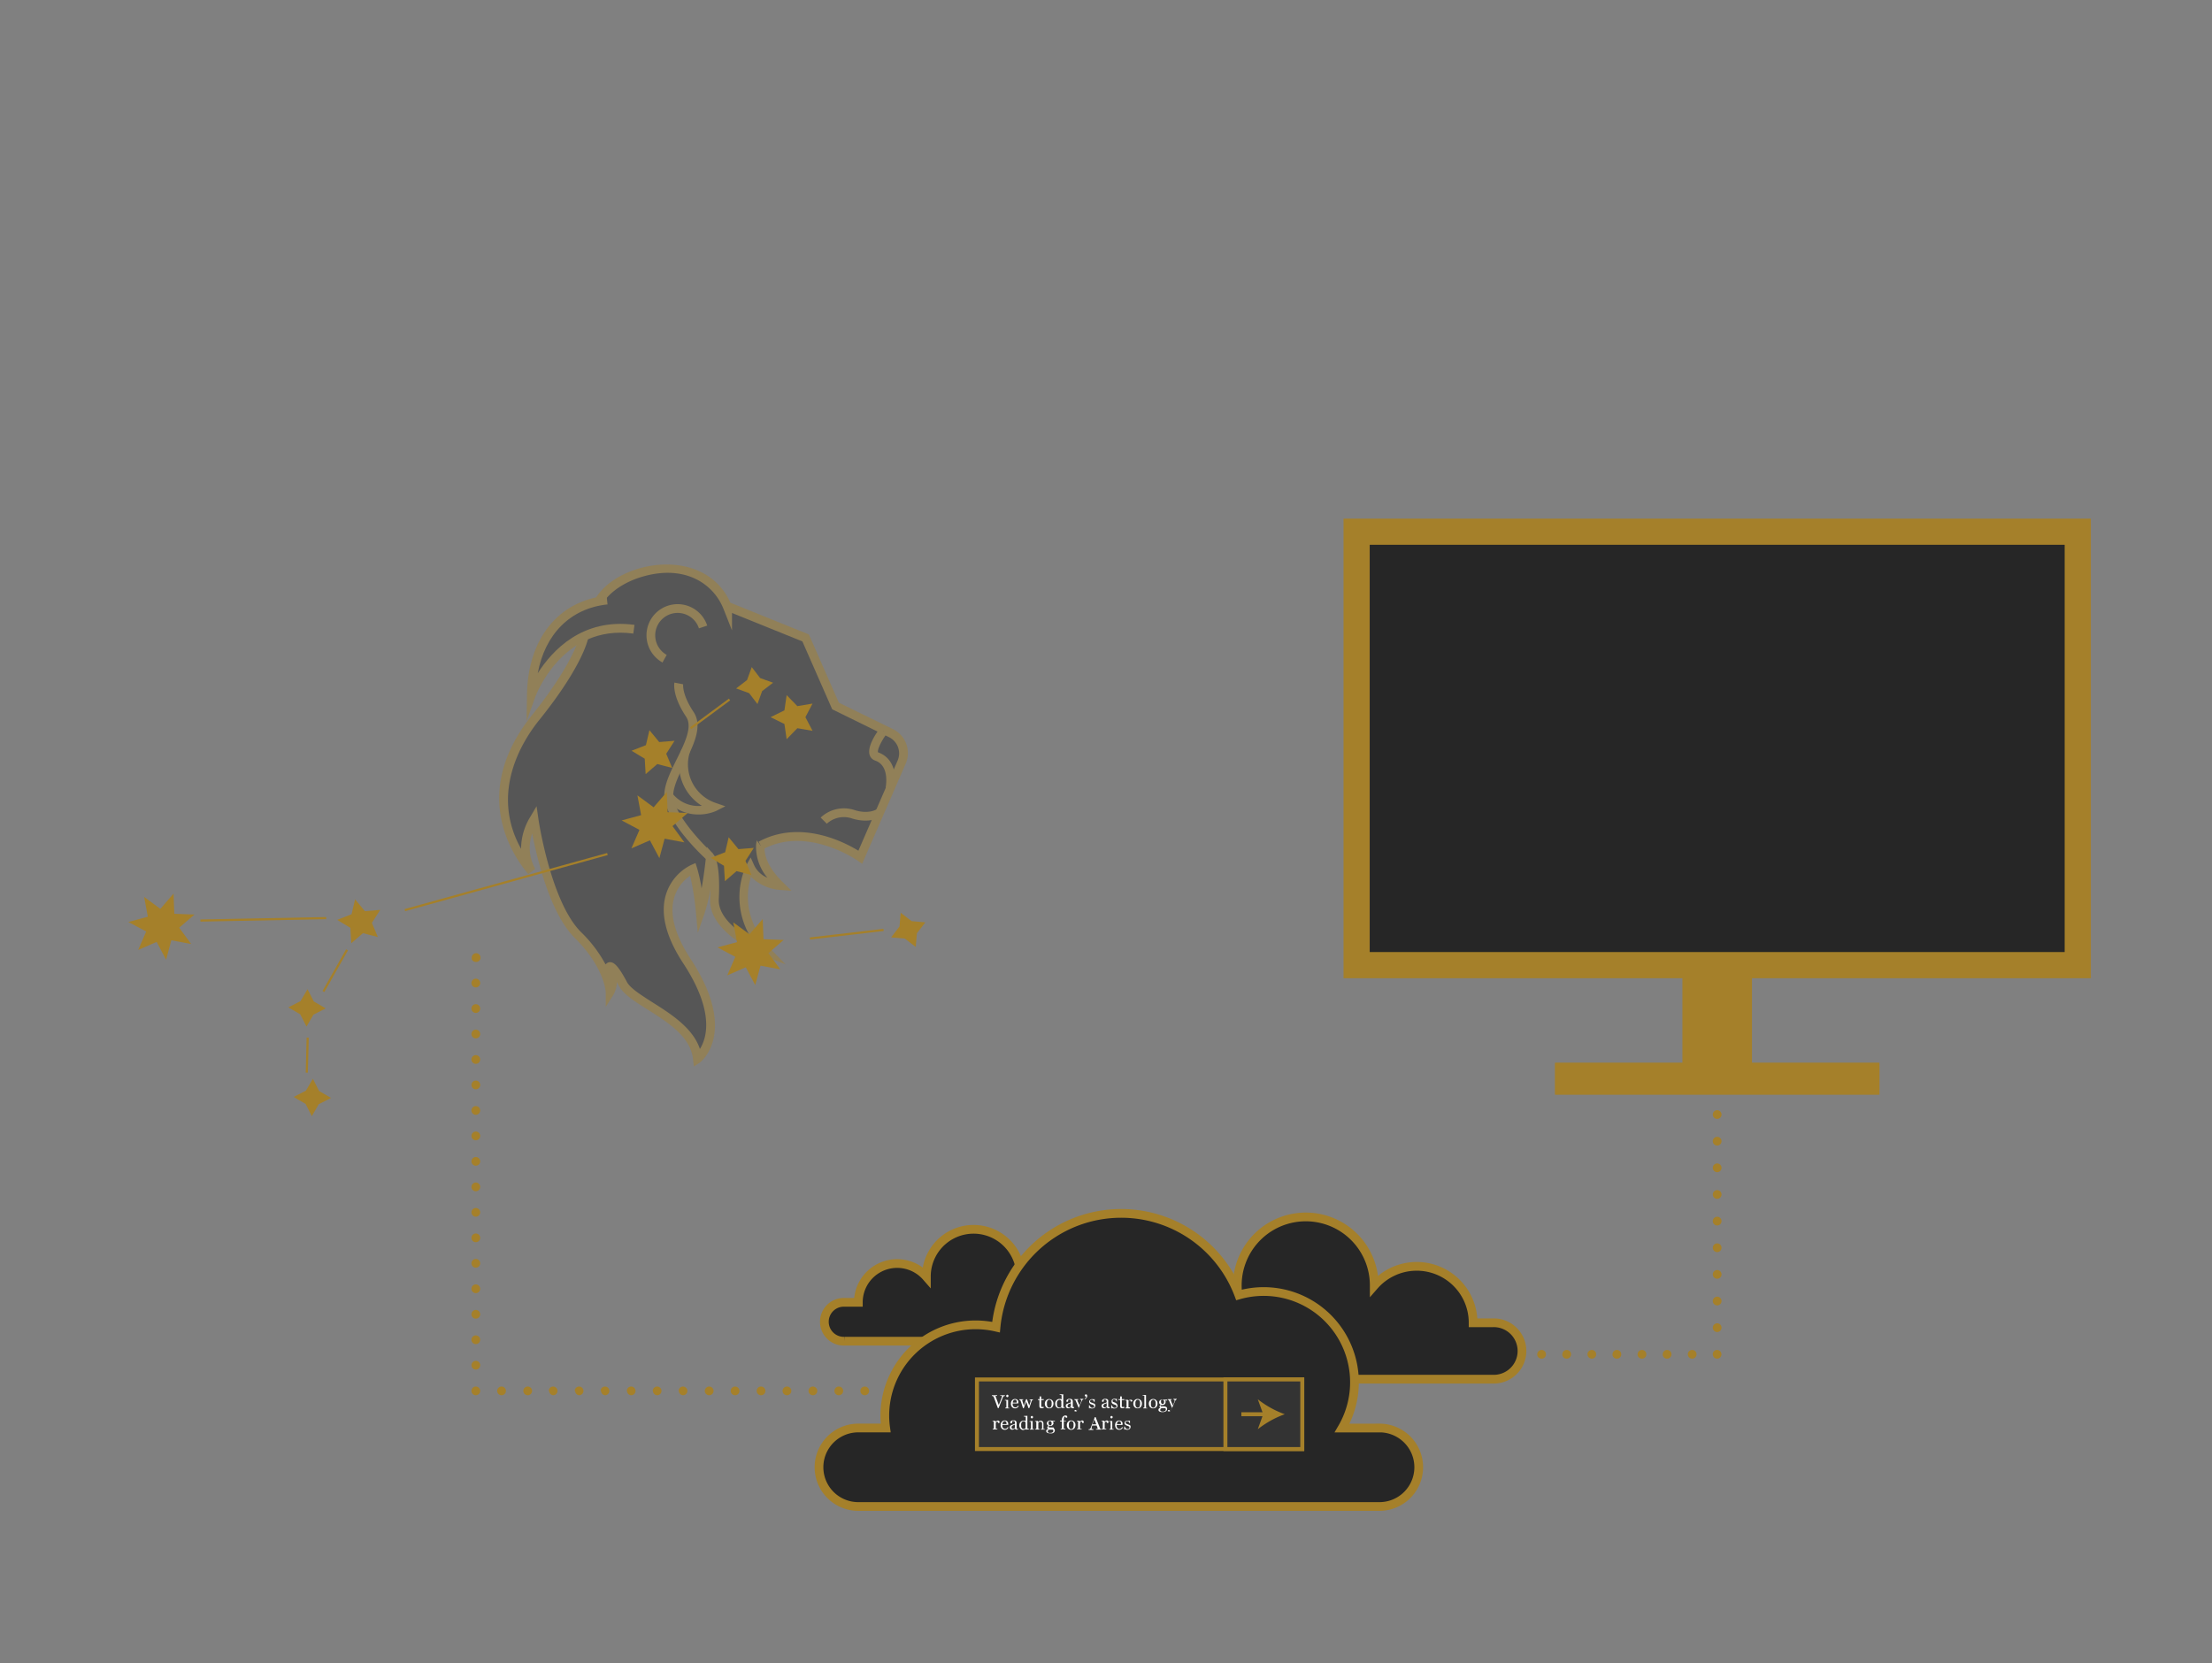 <svg xmlns="http://www.w3.org/2000/svg" viewBox="0 0 507.19 381.43"><rect x="0" y="0" width="507.19" height="381.43" fill="#808080" stroke="none"/><g data-name="Comp 1"><path d="M228 320a1 1 0 0 1-.71-.29 1 1 0 0 1 0-1.42 1 1 0 0 1 1.41 0 1.19 1.19 0 0 1 .22.33 1 1 0 0 1-.22 1.09 1 1 0 0 1-.7.29zM221.06 319a1 1 0 0 1 1-1 1 1 0 0 1 1 1 1 1 0 0 1-1 1 1 1 0 0 1-1-1zm-5.95 0a1 1 0 0 1 1-1 1 1 0 0 1 1 1 1 1 0 0 1-1 1 1 1 0 0 1-1-1zm-5.94 0a1 1 0 0 1 1-1 1 1 0 0 1 1 1 1 1 0 0 1-1 1 1 1 0 0 1-1-1zm-5.95 0a1 1 0 0 1 1-1 1 1 0 0 1 1 1 1 1 0 0 1-1 1 1 1 0 0 1-1-1zm-5.94 0a1 1 0 0 1 1-1 1 1 0 0 1 1 1 1 1 0 0 1-1 1 1 1 0 0 1-1-1zm-5.95 0a1 1 0 0 1 1-1 1 1 0 0 1 1 1 1 1 0 0 1-1 1 1 1 0 0 1-1-1zm-5.94 0a1 1 0 0 1 1-1 1 1 0 0 1 1 1 1 1 0 0 1-1 1 1 1 0 0 1-1-1zm-5.95 0a1 1 0 0 1 1-1 1 1 0 0 1 1 1 1 1 0 0 1-1 1 1 1 0 0 1-1-1zm-5.94 0a1 1 0 0 1 1-1 1 1 0 0 1 1 1 1 1 0 0 1-1 1 1 1 0 0 1-1-1zm-5.95 0a1 1 0 0 1 1-1 1 1 0 0 1 1 1 1 1 0 0 1-1 1 1 1 0 0 1-1-1zm-5.94 0a1 1 0 0 1 1-1 1 1 0 0 1 1 1 1 1 0 0 1-1 1 1 1 0 0 1-1-1zm-6 0a1 1 0 0 1 1-1 1 1 0 0 1 1 1 1 1 0 0 1-1 1 1 1 0 0 1-.95-1zm-5.94 0a1 1 0 0 1 1-1 1 1 0 0 1 1 1 1 1 0 0 1-1 1 1 1 0 0 1-.95-1zm-5.95 0a1 1 0 0 1 1-1 1 1 0 0 1 1 1 1 1 0 0 1-1 1 1 1 0 0 1-.95-1zm-6 0a1 1 0 0 1 1-1 1 1 0 0 1 1 1 1 1 0 0 1-1 1 1 1 0 0 1-.9-1zm-5.94 0a1 1 0 0 1 1-1 1 1 0 0 1 1 1 1 1 0 0 1-1 1 1 1 0 0 1-.9-1zm-5.95 0a1 1 0 0 1 1-1 1 1 0 0 1 1 1 1 1 0 0 1-1 1 1 1 0 0 1-.9-1zm-5.83 0a1 1 0 0 1 1-1 1 1 0 0 1 1 1 1 1 0 0 1-1 1 1 1 0 0 1-1-1zm-6 0a1 1 0 0 1 1-1 1 1 0 0 1 1 1 1 1 0 0 1-1 1 1 1 0 0 1-1-1zM109.1 320a1 1 0 0 1-.71-.29 1.21 1.21 0 0 1-.22-.32 1.28 1.28 0 0 1-.07-.39 1.22 1.22 0 0 1 .07-.38 1.46 1.46 0 0 1 .22-.33 1 1 0 0 1 1.41 0 1 1 0 0 1 .3.71 1 1 0 0 1-.08.39.87.87 0 0 1-.22.32 1 1 0 0 1-.7.29zM108.1 313.11a1 1 0 0 1 1-1 1 1 0 0 1 1 1 1 1 0 0 1-1 1 1 1 0 0 1-1-1zm0-5.84a1 1 0 0 1 1-1 1 1 0 0 1 1 1 1 1 0 0 1-1 1 1 1 0 0 1-1-1zm0-5.84a1 1 0 0 1 1-1 1 1 0 0 1 1 1 1 1 0 0 1-1 1 1 1 0 0 1-1-1zm0-5.85a1 1 0 0 1 1-1 1 1 0 0 1 1 1 1 1 0 0 1-1 1 1 1 0 0 1-1-1zm0-5.84a1 1 0 0 1 1-1 1 1 0 0 1 1 1 1 1 0 0 1-1 1 1 1 0 0 1-1-1zm0-5.84a1 1 0 0 1 1-1 1 1 0 0 1 1 1 1 1 0 0 1-1 1 1 1 0 0 1-1-1zm0-5.85a1 1 0 0 1 1-1 1 1 0 0 1 1 1 1 1 0 0 1-1 1 1 1 0 0 1-1-1zm0-5.84a1 1 0 0 1 1-1 1 1 0 0 1 1 1 1 1 0 0 1-1 1 1 1 0 0 1-1-1zm0-5.85a1 1 0 0 1 1-1 1 1 0 0 1 1 1 1 1 0 0 1-1 1 1 1 0 0 1-1-1zm0-5.84a1 1 0 0 1 1-1 1 1 0 0 1 1 1 1 1 0 0 1-1 1 1 1 0 0 1-1-1zm0-5.84a1 1 0 0 1 1-1 1 1 0 0 1 1 1 1 1 0 0 1-1 1 1 1 0 0 1-1-1zm0-5.85a1 1 0 0 1 1-1 1 1 0 0 1 1 1 1 1 0 0 1-1 1 1 1 0 0 1-1-1zm0-5.84a1 1 0 0 1 1-1 1 1 0 0 1 1 1 1 1 0 0 1-1 1 1 1 0 0 1-1-.99zm0-5.84a1 1 0 0 1 1-1 1 1 0 0 1 1 1 1 1 0 0 1-1 1 1 1 0 0 1-1-1zm0-5.84a1 1 0 0 1 1-1 1 1 0 0 1 1 1 1 1 0 0 1-1 1 1 1 0 0 1-1-1zm0-5.85a1 1 0 0 1 1-1 1 1 0 0 1 1 1 1 1 0 0 1-1 1 1 1 0 0 1-1-1zM109.1 220.62a1.09 1.09 0 0 1-.39-.08 1 1 0 0 1-.32-.21.79.79 0 0 1-.12-.15 1.62 1.62 0 0 1-.1-.18 1.21 1.21 0 0 1 0-.18 1.36 1.36 0 0 1 0-.2 1.22 1.22 0 0 1 .07-.38 1.46 1.46 0 0 1 .22-.33 1 1 0 0 1 1.41 0 1 1 0 0 1 .3.71 1.36 1.36 0 0 1 0 .2.64.64 0 0 1-.06.18 1.51 1.51 0 0 1-.09.18l-.13.15a1 1 0 0 1-.7.29zM393.73 220a1 1 0 0 1-.71-.29l-.12-.15a1.08 1.08 0 0 1-.15-.36 1.36 1.36 0 0 1 0-.2 1 1 0 0 1 .29-.7 1 1 0 0 1 .91-.28l.18.06.18.09.15.13a1 1 0 0 1 .29.7 1 1 0 0 1-.29.71l-.15.13-.18.09-.18.05a.68.68 0 0 1-.22.02zM392.73 304.5a1 1 0 0 1 1-1 1 1 0 0 1 1 1 1 1 0 0 1-1 1 1 1 0 0 1-1-1zm0-6.11a1 1 0 0 1 1-1 1 1 0 0 1 1 1 1 1 0 0 1-1 1 1 1 0 0 1-1-1zm0-6.11a1 1 0 0 1 1-1 1 1 0 0 1 1 1 1 1 0 0 1-1 1 1 1 0 0 1-1-1zm0-6.11a1 1 0 0 1 1-1 1 1 0 0 1 1 1 1 1 0 0 1-1 1 1 1 0 0 1-1-1zm0-6.11a1 1 0 0 1 1-1 1 1 0 0 1 1 1 1 1 0 0 1-1 1 1 1 0 0 1-1-1zm0-6.11a1 1 0 0 1 1-1 1 1 0 0 1 1 1 1 1 0 0 1-1 1 1 1 0 0 1-1-.95zm0-6.11a1 1 0 0 1 1-1 1 1 0 0 1 1 1 1 1 0 0 1-1 1 1 1 0 0 1-1-1zm0-6.11a1 1 0 0 1 1-1 1 1 0 0 1 1 1 1 1 0 0 1-1 1 1 1 0 0 1-1-1zm0-6.11a1 1 0 0 1 1-1 1 1 0 0 1 1 1 1 1 0 0 1-1 1 1 1 0 0 1-1-1zm0-6.11a1 1 0 0 1 1-1 1 1 0 0 1 1 1 1 1 0 0 1-1 1 1 1 0 0 1-1-1zm0-6.12a1 1 0 0 1 1-1 1 1 0 0 1 1 1 1 1 0 0 1-1 1 1 1 0 0 1-1-1zm0-6.11a1 1 0 0 1 1-1 1 1 0 0 1 1 1 1 1 0 0 1-1 1 1 1 0 0 1-1-1zm0-6.11a1 1 0 0 1 1-1 1 1 0 0 1 1 1 1 1 0 0 1-1 1 1 1 0 0 1-1-1zm0-6.11a1 1 0 0 1 1-1 1 1 0 0 1 1 1 1 1 0 0 1-1 1 1 1 0 0 1-1-1zM393.73 311.61a1.05 1.05 0 0 1-.71-.29 1.15 1.15 0 0 1-.21-.33 1 1 0 0 1-.08-.38 1.36 1.36 0 0 1 0-.2.82.82 0 0 1 .06-.19.7.7 0 0 1 .09-.17l.12-.15a1 1 0 0 1 .91-.27l.18.05.18.1.15.12a1 1 0 0 1 .29.71 1 1 0 0 1-.08.38 1.15 1.15 0 0 1-.21.33 1 1 0 0 1-.33.21.64.64 0 0 1-.18.06zM387 310.61a1 1 0 0 1 1-1 1 1 0 0 1 1 1 1 1 0 0 1-1 1 1 1 0 0 1-1-1zm-5.75 0a1 1 0 0 1 1-1 1 1 0 0 1 1 1 1 1 0 0 1-1 1 1 1 0 0 1-1.02-1zm-5.76 0a1 1 0 0 1 1-1 1 1 0 0 1 1 1 1 1 0 0 1-1 1 1 1 0 0 1-1.02-1zm-5.75 0a1 1 0 0 1 1-1 1 1 0 0 1 1 1 1 1 0 0 1-1 1 1 1 0 0 1-1.02-1zm-5.75 0a1 1 0 0 1 1-1 1 1 0 0 1 1 1 1 1 0 0 1-1 1 1 1 0 0 1-.99-1zm-5.76 0a1 1 0 0 1 1-1 1 1 0 0 1 1 1 1 1 0 0 1-1 1 1 1 0 0 1-1.02-1zm-5.75 0a1 1 0 0 1 1-1 1 1 0 0 1 1 1 1 1 0 0 1-1 1 1 1 0 0 1-1.02-1zM347.71 311.61a1 1 0 0 1-1-1 1 1 0 0 1 .29-.71 1 1 0 0 1 1.41 0 1 1 0 0 1 .29.71 1 1 0 0 1-.07.38 1 1 0 0 1-.92.62z" fill="#a5802a"/><path d="M193.69 298.69h3.12a8.9 8.9 0 0 1 15.6-5.86v-.05a10.82 10.82 0 1 1 19.87 5.91h8.24a4.46 4.46 0 1 1 0 8.91h-46.83a4.46 4.46 0 1 1 0-8.91zM342.3 303.38h-4.53a12.93 12.93 0 0 0-22.67-8.52v-.06a15.7 15.7 0 1 0-28.85 8.58h-12a6.47 6.47 0 0 0 0 12.93h68a6.47 6.47 0 1 0 0-12.93z" fill="#262626" stroke="#a5802a" stroke-miterlimit="10" stroke-width="2"/><path d="M316.3 327.52h-8.57A20.82 20.82 0 0 0 284.06 297a28.82 28.82 0 0 0-55.68 7.38 21.09 21.09 0 0 0-4.67-.53 20.82 20.82 0 0 0-20.83 20.82 20.42 20.42 0 0 0 .2 2.84h-6.29a9 9 0 0 0 0 18H316.3a9 9 0 0 0 0-18z" fill="#262626" stroke="#a5802a" stroke-miterlimit="10" stroke-width="2"/><path fill="#a5802a" stroke="#a5802a" stroke-linecap="round" stroke-linejoin="round" stroke-width=".25" d="M356.65 243.85h74.18v7.1h-74.18z"/><path fill="#a5802a" stroke="#a5802a" stroke-linecap="round" stroke-linejoin="round" stroke-width="2" d="M386.76 198.49h13.95v48.09h-13.95z"/><path fill="#262626" stroke="#a5802a" stroke-miterlimit="10" stroke-width="6" d="M311.06 121.95h165.35v99.4H311.06z"/><path fill="#333" d="M224.01 316.38h74.59v15.95h-74.59z"/><path d="M299.05 332.79h-75.5v-16.87h75.5zm-74.59-.91h73.68v-15.05h-73.68z" fill="#a5802a"/><path d="M230.4 320.18h-.13a.33.33 0 0 0-.12.05.43.43 0 0 0-.12.11l-.08.16-.41 1c-.18.44-.37.95-.57 1.45h-.17c-.19-.53-.38-1-.57-1.54l-.37-1a.41.41 0 0 0-.07-.11.45.45 0 0 0-.1-.09l-.13-.05h-.12V320h1.2v.15a1 1 0 0 0-.26 0c-.07 0-.1 0-.1.08v.05l.25.66.48 1.3q.15-.39.36-.9l.27-.72.08-.25a.57.57 0 0 0 0-.12.09.09 0 0 0 0-.08l-.11-.06h-.28V320h1.08zM231.49 323h-1v-.14h.18a.1.1 0 0 0 .08-.06.27.27 0 0 0 0-.12v-1.26a.27.27 0 0 0 0-.12.32.32 0 0 0-.08-.09h-.25v-.14h.72v1.65a.21.21 0 0 0 0 .12.22.22 0 0 0 .09.07h.18zm-.26-2.85a.31.31 0 0 1-.07.2.25.25 0 0 1-.19.09.25.25 0 0 1-.18-.08.3.3 0 0 1-.08-.2.27.27 0 0 1 .08-.19.23.23 0 0 1 .18-.09.26.26 0 0 1 .19.08.28.28 0 0 1 .07.14zM233.59 322.47a1.08 1.08 0 0 1-.34.39.85.85 0 0 1-.49.14.94.94 0 0 1-.43-.08.89.89 0 0 1-.3-.24 1 1 0 0 1-.18-.34 1.42 1.42 0 0 1-.06-.42 1.32 1.32 0 0 1 .06-.39 1.25 1.25 0 0 1 .19-.34.85.85 0 0 1 .29-.24.8.8 0 0 1 .39-.09 1 1 0 0 1 .37.07.59.59 0 0 1 .26.2.69.69 0 0 1 .14.27 1.16 1.16 0 0 1 0 .34v.13h-1.29a1.4 1.4 0 0 0 0 .37.7.7 0 0 0 .12.28.62.62 0 0 0 .83.17.75.75 0 0 0 .25-.31zm-.46-.77a1.1 1.1 0 0 0 0-.25.71.71 0 0 0-.06-.22.37.37 0 0 0-.13-.15.33.33 0 0 0-.21-.06.45.45 0 0 0-.36.18.9.9 0 0 0-.15.5zM236.88 321.05a.36.36 0 0 0-.18.08.32.32 0 0 0-.15.19c-.07.2-.13.39-.19.57l-.21.61c0 .07-.05.15-.07.23a2.17 2.17 0 0 0-.07.24h-.17l-.55-1.5-.55 1.5h-.16c-.11-.31-.21-.61-.3-.91s-.19-.56-.26-.78a.34.34 0 0 0-.13-.16.43.43 0 0 0-.18-.06v-.14h.9v.15a.36.36 0 0 0-.14 0c-.05 0-.08 0-.08.07v.06c0 .06.1.3.15.48l.22.69.51-1.46h.2l.53 1.44c.06-.18.11-.36.17-.53s.11-.33.15-.49v-.09a.29.29 0 0 0 0-.09.1.1 0 0 0 0-.07h-.24v-.13h.77zM239.33 322.86l-.25.1a1.26 1.26 0 0 1-.3 0 .43.43 0 0 1-.35-.12.58.58 0 0 1-.11-.37v-1.37H238v-.2h.37v-.63h.37v.63h.58v.2h-.57v1.13a1.22 1.22 0 0 0 0 .21.33.33 0 0 0 0 .15.22.22 0 0 0 .1.09.42.42 0 0 0 .18 0H239.32zM241.55 321.92a1.23 1.23 0 0 1-.07.42 1.08 1.08 0 0 1-.19.35.78.78 0 0 1-.33.24.93.93 0 0 1-.42.08.86.86 0 0 1-.36-.07 1 1 0 0 1-.31-.21 1.33 1.33 0 0 1-.22-.34 1.25 1.25 0 0 1-.08-.45 1.12 1.12 0 0 1 .28-.77 1 1 0 0 1 1.42 0 1 1 0 0 1 .28.75zm-.42 0a2 2 0 0 0 0-.33 1.63 1.63 0 0 0-.1-.29.55.55 0 0 0-.17-.2.45.45 0 0 0-.26-.08.46.46 0 0 0-.27.08.46.46 0 0 0-.18.21.7.7 0 0 0-.09.29 1.71 1.71 0 0 0 0 .31 2 2 0 0 0 0 .36 1.05 1.05 0 0 0 .1.3.63.63 0 0 0 .18.21.45.45 0 0 0 .26.08.48.48 0 0 0 .41-.25 1.36 1.36 0 0 0 .12-.69zM244.1 322.91h-.7v-.19a.83.83 0 0 1-.26.19.76.76 0 0 1-.32.08.81.81 0 0 1-.34-.08.83.83 0 0 1-.28-.22 1 1 0 0 1-.19-.34 1.5 1.5 0 0 1-.07-.44 1.25 1.25 0 0 1 .08-.42 1.08 1.08 0 0 1 .21-.34.84.84 0 0 1 .3-.22.83.83 0 0 1 .37-.08 1.27 1.27 0 0 1 .28 0l.23.09v-.7a.41.41 0 0 0 0-.16.18.18 0 0 0-.08-.11.42.42 0 0 0-.15-.06h-.21v-.13h.83v2.73a.21.21 0 0 0 0 .12.14.14 0 0 0 .08.09.16.16 0 0 0 .11 0h.13zm-.74-.35v-1.19a.63.63 0 0 0-.14-.23l-.14-.08a.38.38 0 0 0-.19 0 .36.36 0 0 0-.22.07.64.64 0 0 0-.19.18 1 1 0 0 0-.12.29 1.64 1.64 0 0 0 0 .4 1.48 1.48 0 0 0 0 .31.85.85 0 0 0 .11.26.58.58 0 0 0 .19.19.53.53 0 0 0 .26.07.54.54 0 0 0 .27-.07.93.93 0 0 0 .17-.2zM246.27 322.91l-.17.06h-.17a.39.39 0 0 1-.25-.07.3.3 0 0 1-.12-.22.94.94 0 0 1-.28.22.72.72 0 0 1-.37.08.51.51 0 0 1-.38-.14.49.49 0 0 1-.14-.36.66.66 0 0 1 0-.21.48.48 0 0 1 .1-.17.47.47 0 0 1 .13-.11l.16-.08.38-.13a2.45 2.45 0 0 0 .38-.15v-.2-.1a.88.88 0 0 0 0-.15.49.49 0 0 0-.12-.13.33.33 0 0 0-.21-.06.39.39 0 0 0-.18 0l-.11.06a.74.74 0 0 0 0 .12 1 1 0 0 1 0 .15.18.18 0 0 1-.06.13.28.28 0 0 1-.18.06.19.19 0 0 1-.16-.07.29.29 0 0 1 0-.16.28.28 0 0 1 .06-.18.93.93 0 0 1 .18-.16.9.9 0 0 1 .22-.1 1.17 1.17 0 0 1 .26 0 1.39 1.39 0 0 1 .3 0 .52.52 0 0 1 .23.1.49.49 0 0 1 .16.21 1 1 0 0 1 .05.33v1.02a.23.23 0 0 0 0 .13.2.2 0 0 0 .08.08H246.3zm-.72-1.08l-.3.1a1.15 1.15 0 0 0-.25.12.52.52 0 0 0-.16.17.41.41 0 0 0-.06.23.33.33 0 0 0 .09.25.34.34 0 0 0 .23.08.52.52 0 0 0 .25-.07.79.79 0 0 0 .19-.17zM246.36 323.61a.21.21 0 0 1 .06-.16.16.16 0 0 1 .14-.07.2.2 0 0 1 .11 0 .24.24 0 0 1 .09.06l.06.08.06.09a.75.75 0 0 0 .24-.29 2 2 0 0 0 .21-.41l-.35-.87c-.11-.26-.22-.52-.33-.8a.37.37 0 0 0-.13-.15l-.19-.06v-.14h.92v.15h-.14q-.09 0-.09.06v.06c0 .06.13.33.24.58s.19.46.25.62l.19-.46.22-.55a.76.76 0 0 1 0-.11.35.35 0 0 0 0-.12s0-.07-.1-.1l-.17-.06v-.13h.75v.13a.52.52 0 0 0-.16.07.35.35 0 0 0-.15.17c-.17.38-.31.73-.44 1s-.22.54-.29.68a2.29 2.29 0 0 1-.23.45 1.17 1.17 0 0 1-.19.26.51.51 0 0 1-.18.11.4.4 0 0 1-.15 0 .37.37 0 0 1-.25-.07.21.21 0 0 1 0-.02zM249.28 320.22a.51.51 0 0 1-.06.25.67.67 0 0 1-.14.19.93.93 0 0 1-.18.16l-.16.09-.06-.12.16-.1a.36.36 0 0 0 .11-.1.38.38 0 0 0 .09-.13.39.39 0 0 0 0-.17H249a.32.32 0 0 1-.2-.07.27.27 0 0 1-.07-.18.21.21 0 0 1 .07-.16.22.22 0 0 1 .18-.08.28.28 0 0 1 .25.12.56.56 0 0 1 .05.3zM251 322a.43.43 0 0 1 .13.17.53.53 0 0 1 0 .23.59.59 0 0 1-.21.47.85.85 0 0 1-.54.17.88.88 0 0 1-.33-.06 1 1 0 0 1-.21-.12v.14h-.15v-.71h.14a.88.88 0 0 0 .2.38.77.77 0 0 0 .19.16.51.51 0 0 0 .25.06.45.45 0 0 0 .3-.09.37.37 0 0 0 .08-.41.52.52 0 0 0-.1-.11.67.67 0 0 0-.17-.08l-.22-.08-.21-.08a.56.56 0 0 1-.2-.12.61.61 0 0 1-.15-.17.51.51 0 0 1-.06-.25.52.52 0 0 1 .19-.42.66.66 0 0 1 .49-.18h.24l.2.08.05-.11h.09v.65h-.14a.64.64 0 0 0-.19-.35.48.48 0 0 0-.34-.14.37.37 0 0 0-.27.09.26.26 0 0 0-.1.2.24.24 0 0 0 0 .15.24.24 0 0 0 .09.11.79.79 0 0 0 .16.08l.23.08.25.1a.77.77 0 0 1 .31.16zM254.48 322.91l-.17.06h-.17a.39.39 0 0 1-.25-.07.3.3 0 0 1-.12-.22.94.94 0 0 1-.28.22.72.72 0 0 1-.37.08.48.48 0 0 1-.37-.14.46.46 0 0 1-.15-.36.66.66 0 0 1 0-.21.48.48 0 0 1 .1-.17.4.4 0 0 1 .14-.11l.15-.08.38-.13a2.09 2.09 0 0 0 .38-.15v-.2-.1a.88.88 0 0 0-.05-.15.49.49 0 0 0-.12-.13.33.33 0 0 0-.21-.06.39.39 0 0 0-.18 0l-.11.06a.74.74 0 0 0 0 .12 1 1 0 0 1 0 .15.18.18 0 0 1-.06.13.28.28 0 0 1-.18.06.16.16 0 0 1-.15-.07.24.24 0 0 1 0-.16.28.28 0 0 1 .06-.18.93.93 0 0 1 .18-.16.9.9 0 0 1 .22-.1 1.17 1.17 0 0 1 .26 0 1.39 1.39 0 0 1 .3 0 .52.52 0 0 1 .23.1.49.49 0 0 1 .16.21 1 1 0 0 1 0 .33v1.02a.23.23 0 0 0 0 .13.2.2 0 0 0 .08.08H254.42zm-.72-1.08l-.3.1a1.15 1.15 0 0 0-.25.12.52.52 0 0 0-.16.17.41.41 0 0 0-.06.23.33.33 0 0 0 .09.25.34.34 0 0 0 .23.08.52.52 0 0 0 .25-.07.79.79 0 0 0 .19-.17zM256.06 322a.43.43 0 0 1 .13.17.52.52 0 0 1 .05.23.59.59 0 0 1-.21.47.88.88 0 0 1-.55.17.83.83 0 0 1-.32-.06.64.64 0 0 1-.21-.12v.14h-.15v-.71h.14a1.14 1.14 0 0 0 .07.19.91.91 0 0 0 .13.19 1 1 0 0 0 .19.16.54.54 0 0 0 .25.06.48.48 0 0 0 .31-.09.33.33 0 0 0 .1-.26.33.33 0 0 0 0-.15.35.35 0 0 0-.1-.11.67.67 0 0 0-.17-.08l-.22-.08-.21-.08a.56.56 0 0 1-.2-.12.61.61 0 0 1-.15-.17.51.51 0 0 1-.06-.25.52.52 0 0 1 .12-.5.67.67 0 0 1 .49-.18h.24l.21.08v-.11h.15v.65H256a.69.69 0 0 0-.18-.35.52.52 0 0 0-.35-.14.4.4 0 0 0-.27.09.25.25 0 0 0-.09.2.33.33 0 0 0 0 .15.24.24 0 0 0 .09.11 1.19 1.19 0 0 0 .16.08l.23.08.25.1a.77.77 0 0 1 .22.24zM257.84 322.86l-.25.1a1.23 1.23 0 0 1-.29 0 .46.46 0 0 1-.36-.12.58.58 0 0 1-.1-.37v-1.37h-.37v-.2h.37v-.63h.38v.63h.58v.2h-.58v1.13a1.22 1.22 0 0 0 0 .21.54.54 0 0 0 0 .15.28.28 0 0 0 .1.09.48.48 0 0 0 .18 0H257.79zM259.64 321.18a.38.38 0 0 1-.05.19.19.19 0 0 1-.16.08.26.26 0 0 1-.18-.06.18.18 0 0 1-.06-.13v-.16a.49.49 0 0 0-.22.08.66.66 0 0 0-.22.22v1.18a.21.21 0 0 0 0 .12.27.27 0 0 0 .08.07h.28v.23h-1.07v-.14h.19a.16.16 0 0 0 .08-.06.27.27 0 0 0 0-.12v-1.26a.27.27 0 0 0 0-.12.27.27 0 0 0-.08-.1H258.02v-.14h.67v.28a1.07 1.07 0 0 1 .28-.25.6.6 0 0 1 .29-.09.29.29 0 0 1 .21.09.31.31 0 0 1 .17.09zM261.83 321.92a1.52 1.52 0 0 1-.06.42 1.1 1.1 0 0 1-.2.35.78.78 0 0 1-.33.24 1.05 1.05 0 0 1-.78 0 1 1 0 0 1-.31-.21 1.08 1.08 0 0 1-.21-.34 1.06 1.06 0 0 1-.08-.45 1.11 1.11 0 0 1 .27-.77.93.93 0 0 1 .73-.31 1 1 0 0 1 .7.29 1.08 1.08 0 0 1 .27.78zm-.42 0a2 2 0 0 0 0-.33 1.1 1.1 0 0 0-.09-.29.7.7 0 0 0-.18-.2.42.42 0 0 0-.26-.08.5.5 0 0 0-.27.08.63.63 0 0 0-.18.21 1.23 1.23 0 0 0-.09.29 1.71 1.71 0 0 0 0 .31 2 2 0 0 0 0 .36.82.82 0 0 0 .11.3.51.51 0 0 0 .17.21.45.45 0 0 0 .26.08.48.48 0 0 0 .41-.25 1.36 1.36 0 0 0 .12-.69zM263.12 323h-1v-.14h.18a.15.15 0 0 0 .09-.06.28.28 0 0 0 0-.13v-2.35a.35.35 0 0 0 0-.14.28.28 0 0 0-.09-.1H262.01v-.13h.76v2.78a.21.21 0 0 0 0 .12s0 .05.08.07h.19zM265.4 321.92a1.23 1.23 0 0 1-.07.42 1.31 1.31 0 0 1-.19.35.93.93 0 0 1-.33.24 1 1 0 0 1-.42.08.94.94 0 0 1-.37-.07 1.06 1.06 0 0 1-.31-.21 1.08 1.08 0 0 1-.21-.34 1.25 1.25 0 0 1-.08-.45 1.07 1.07 0 0 1 .28-.77.9.9 0 0 1 .72-.31.93.93 0 0 1 .7.29 1 1 0 0 1 .28.77zm-.43 0a2 2 0 0 0 0-.33 1.1 1.1 0 0 0-.09-.29.55.55 0 0 0-.17-.2.45.45 0 0 0-.26-.08.46.46 0 0 0-.27.08.46.46 0 0 0-.18.21.91.91 0 0 0-.1.29 1.67 1.67 0 0 0 0 .31 2 2 0 0 0 0 .36.81.81 0 0 0 .1.3.53.53 0 0 0 .18.21.42.42 0 0 0 .26.08.46.46 0 0 0 .4-.25 1.36 1.36 0 0 0 .16-.69zM267.47 322.74a.46.46 0 0 1 .13.18.57.57 0 0 1 0 .24.55.55 0 0 1-.07.28.56.56 0 0 1-.19.22.84.84 0 0 1-.33.15 1.57 1.57 0 0 1-.47.05 1.44 1.44 0 0 1-.69-.13.43.43 0 0 1-.22-.39.41.41 0 0 1 .16-.34.77.77 0 0 1 .42-.13h-.13a.41.41 0 0 1-.11-.07.43.43 0 0 1-.09-.1.32.32 0 0 1 0-.14.3.3 0 0 1 .08-.2.5.5 0 0 1 .23-.16 1 1 0 0 1-.31-.24.57.57 0 0 1-.1-.34.59.59 0 0 1 .21-.47.83.83 0 0 1 .55-.19h.18l.19.05h.7v.2h-.47a.49.49 0 0 1 .11.2.78.78 0 0 1 0 .21.61.61 0 0 1-.22.45.75.75 0 0 1-.5.18h-.25l-.1.06a.17.17 0 0 0-.05.12.16.16 0 0 0 0 .12h.88a.77.77 0 0 1 .19.05.62.62 0 0 1 .27.14zm-.16.5a.36.36 0 0 0-.05-.19.29.29 0 0 0-.16-.1H266.45a.64.64 0 0 0-.32.14.4.4 0 0 0-.09.27.35.35 0 0 0 0 .14.3.3 0 0 0 .11.12.57.57 0 0 0 .19.08 1 1 0 0 0 .77-.08.4.4 0 0 0 .2-.38zm-.39-1.7a.75.75 0 0 0-.1-.39.32.32 0 0 0-.27-.14.31.31 0 0 0-.17 0 .57.57 0 0 0-.11.11.43.43 0 0 0-.06.17 1.23 1.23 0 0 0 0 .19.71.71 0 0 0 .1.38.33.33 0 0 0 .26.14.31.31 0 0 0 .27-.14.61.61 0 0 0 .08-.32zM267.77 323.61a.21.21 0 0 1 .06-.16.16.16 0 0 1 .14-.07.2.2 0 0 1 .11 0 .24.24 0 0 1 .09.06l.06.08s0 .07.06.09a.75.75 0 0 0 .24-.29 2 2 0 0 0 .21-.41l-.35-.87c-.11-.26-.22-.52-.33-.8a.33.33 0 0 0-.14-.15.64.64 0 0 0-.18-.06v-.14h.92v.15h-.14q-.09 0-.09.06a.14.14 0 0 0 0 .06c.05.13.13.33.24.58s.19.46.24.62c.07-.15.13-.3.2-.46l.22-.55a.76.76 0 0 1 0-.11.35.35 0 0 0 0-.12s0-.07-.1-.1l-.17-.06v-.13h.75v.13a.68.68 0 0 0-.17.07.39.39 0 0 0-.14.17c-.17.38-.31.73-.44 1s-.22.54-.29.68a2.29 2.29 0 0 1-.23.45 1.17 1.17 0 0 1-.19.26.51.51 0 0 1-.18.11.4.4 0 0 1-.15 0 .42.42 0 0 1-.26-.07.23.23 0 0 1 .01-.02zM229.21 326.1a.41.41 0 0 1-.05.19.18.18 0 0 1-.16.08.24.24 0 0 1-.17-.06.19.19 0 0 1-.06-.13v-.16a.49.49 0 0 0-.23.08.58.58 0 0 0-.22.22v1.18a.21.21 0 0 0 0 .12.22.22 0 0 0 .09.07h.27v.14h-1.07v-.14h.19a.19.19 0 0 0 .08-.07.21.21 0 0 0 0-.12v-1.25a.35.35 0 0 0 0-.13.24.24 0 0 0-.08-.09h-.21v-.13l.67-.05v.29a.92.92 0 0 1 .28-.25.6.6 0 0 1 .29-.09.29.29 0 0 1 .21.08.36.36 0 0 1 .17.22zM231.23 327.39a1.17 1.17 0 0 1-.34.39.91.91 0 0 1-.49.14 1 1 0 0 1-.43-.09.76.76 0 0 1-.3-.23 1 1 0 0 1-.18-.35 1.4 1.4 0 0 1-.06-.41 1 1 0 0 1 .07-.39 1 1 0 0 1 .18-.34.85.85 0 0 1 .29-.24.8.8 0 0 1 .39-.09.89.89 0 0 1 .38.07.7.7 0 0 1 .39.46 1.27 1.27 0 0 1 .05.34v.14h-1.34a1.37 1.37 0 0 0 0 .36.69.69 0 0 0 .12.29.55.55 0 0 0 .21.19.71.71 0 0 0 .31.07.54.54 0 0 0 .31-.09.94.94 0 0 0 .26-.31zm-.45-.77a2.29 2.29 0 0 0 0-.25 1 1 0 0 0-.07-.22.37.37 0 0 0-.13-.15.33.33 0 0 0-.21-.06.42.42 0 0 0-.35.18.81.81 0 0 0-.16.5zM233.43 327.83l-.17.06h-.17a.39.39 0 0 1-.25-.08.29.29 0 0 1-.12-.22 1 1 0 0 1-.28.23.84.84 0 0 1-.37.08.51.51 0 0 1-.37-.14.48.48 0 0 1-.15-.37.66.66 0 0 1 0-.21.54.54 0 0 1 .1-.16.4.4 0 0 1 .14-.11.55.55 0 0 1 .15-.08l.38-.13a2.09 2.09 0 0 0 .38-.15v-.2a1 1 0 0 1 0-.11.78.78 0 0 0 0-.14.49.49 0 0 0-.12-.13.33.33 0 0 0-.21-.06h-.18a.35.35 0 0 0-.11.07.74.74 0 0 0 0 .12.77.77 0 0 1 0 .15.18.18 0 0 1-.06.13.28.28 0 0 1-.18.06.16.16 0 0 1-.15-.07.26.26 0 0 1-.05-.17.32.32 0 0 1 .06-.18.89.89 0 0 1 .4-.25.78.78 0 0 1 .26 0h.3a.54.54 0 0 1 .23.11.53.53 0 0 1 .16.2 1.06 1.06 0 0 1 .05.34v1.08a.28.28 0 0 0 0 .13l.08.08H233.42zm-.72-1.09c-.11 0-.22.07-.3.11a1.15 1.15 0 0 0-.25.12.61.61 0 0 0-.16.16.44.44 0 0 0-.06.23.3.3 0 0 0 .09.25.31.31 0 0 0 .23.08.43.43 0 0 0 .25-.07.6.6 0 0 0 .19-.16zM235.89 327.83l-.71.05v-.19a.79.79 0 0 1-.27.2.72.72 0 0 1-.32.08.8.8 0 0 1-.33-.08.85.85 0 0 1-.28-.22 1.11 1.11 0 0 1-.19-.34 1.23 1.23 0 0 1-.07-.44 1.16 1.16 0 0 1 .07-.42 1 1 0 0 1 .21-.34.84.84 0 0 1 .31-.22.81.81 0 0 1 .37-.09 1 1 0 0 1 .28 0 .79.79 0 0 1 .23.09v-.71a.37.37 0 0 0 0-.15.19.19 0 0 0-.08-.11.34.34 0 0 0-.15-.06h-.21v-.12l.82-.05v2.74a.22.22 0 0 0 0 .12l.08.09h.25zm-.74-.36v-1.18a.61.61 0 0 0-.05-.12.52.52 0 0 0-.1-.11.43.43 0 0 0-.13-.09.58.58 0 0 0-.19 0 .46.46 0 0 0-.23.06.66.66 0 0 0-.18.19.87.87 0 0 0-.12.29 1.61 1.61 0 0 0 0 .39 1.58 1.58 0 0 0 0 .32.85.85 0 0 0 .11.26.52.52 0 0 0 .18.18.5.5 0 0 0 .27.08.46.46 0 0 0 .27-.08.69.69 0 0 0 .17-.19zM237.12 327.87h-1v-.14h.19a.19.19 0 0 0 .08-.07.21.21 0 0 0 0-.12v-1.25a.27.27 0 0 0 0-.12.24.24 0 0 0-.08-.09h-.25v-.13l.71-.05v1.66a.21.21 0 0 0 0 .12.22.22 0 0 0 .09.07h.18zm-.26-2.86a.31.31 0 0 1-.07.21.26.26 0 0 1-.45-.19.31.31 0 0 1 .07-.2.29.29 0 0 1 .19-.08.27.27 0 0 1 .19.08.24.24 0 0 1 .07.17zM239.65 327.87h-1v-.14h.2a.22.22 0 0 0 .09-.07.37.37 0 0 0 0-.12v-1a.45.45 0 0 0-.1-.33.32.32 0 0 0-.25-.12.64.64 0 0 0-.2 0 .51.51 0 0 0-.16.09.32.32 0 0 0-.1.1l-.06.08v1.17a.21.21 0 0 0 0 .12.19.19 0 0 0 .08.07h.2v.14h-1v-.14h.18a.22.22 0 0 0 .09-.07.21.21 0 0 0 0-.12v-1.25a.28.28 0 0 0 0-.13.2.2 0 0 0-.09-.09.19.19 0 0 0-.09 0h-.11v-.13l.67-.05v.29l.12-.12a1.1 1.1 0 0 1 .14-.11.75.75 0 0 1 .18-.08.61.61 0 0 1 .24 0 .5.5 0 0 1 .43.19.78.78 0 0 1 .14.48v1.06a.36.36 0 0 0 0 .11.22.22 0 0 0 .09.07h.18zM241.68 327.66a.52.52 0 0 1 .13.17.62.62 0 0 1 .05.25.5.5 0 0 1-.07.27.59.59 0 0 1-.19.23 1.26 1.26 0 0 1-.33.15 2 2 0 0 1-.47 0 1.37 1.37 0 0 1-.68-.13.42.42 0 0 1-.23-.4.38.38 0 0 1 .16-.33.77.77 0 0 1 .42-.13l-.13-.05a.39.39 0 0 1-.11-.06.43.43 0 0 1-.09-.1.33.33 0 0 1 0-.15.32.32 0 0 1 .08-.2.71.71 0 0 1 .23-.16.8.8 0 0 1-.3-.23.51.51 0 0 1-.11-.34.59.59 0 0 1 .21-.47.78.78 0 0 1 .55-.19h.18l.19.05h.7v.16h-.47a.65.65 0 0 1 .15.4.55.55 0 0 1-.22.45.71.71 0 0 1-.5.19h-.25l-.1.06a.17.17 0 0 0 0 .12.12.12 0 0 0 0 .11.24.24 0 0 0 .11.06h.77a.72.72 0 0 1 .19 0 .66.66 0 0 1 .13.27zm-.16.5a.36.36 0 0 0-.05-.19.25.25 0 0 0-.16-.1H240.66a.56.56 0 0 0-.32.14.39.39 0 0 0-.09.26.32.32 0 0 0 0 .14.25.25 0 0 0 .11.12.42.42 0 0 0 .19.09 1.23 1.23 0 0 0 .29 0 .85.85 0 0 0 .48-.11.41.41 0 0 0 .2-.35zm-.39-1.71a.63.63 0 0 0-.1-.38.3.3 0 0 0-.27-.14.31.31 0 0 0-.17 0 .29.29 0 0 0-.11.11.44.44 0 0 0-.06.16 1.36 1.36 0 0 0 0 .2.67.67 0 0 0 .1.37.31.31 0 0 0 .26.15.29.29 0 0 0 .27-.15.57.57 0 0 0 .08-.32zM244.7 324.93a.29.29 0 0 1 0 .16.2.2 0 0 1-.15.06.24.24 0 0 1-.12 0 .27.27 0 0 1-.08-.07.39.39 0 0 1-.08-.1l-.06-.1c-.09 0-.16.07-.21.2a1.66 1.66 0 0 0-.08.59v.21h.52v.12h-.52v1.46a.21.21 0 0 0 0 .12.22.22 0 0 0 .09.07h.27v.14h-1.08v-.14h.19s.07 0 .08-.07a.21.21 0 0 0 0-.12V326h-.4v-.19h.4v-.13a1.13 1.13 0 0 1 .24-.75.76.76 0 0 1 .6-.29.48.48 0 0 1 .27.07.23.23 0 0 1 .12.22zM246.59 326.83a1.42 1.42 0 0 1-.07.42 1.06 1.06 0 0 1-.19.35 1 1 0 0 1-.33.25 1.16 1.16 0 0 1-.42.08 1 1 0 0 1-.89-.62 1.29 1.29 0 0 1-.08-.45 1.1 1.1 0 0 1 .28-.78.92.92 0 0 1 .72-.3.93.93 0 0 1 .7.29 1 1 0 0 1 .28.76zm-.43 0a1.84 1.84 0 0 0 0-.33 1.1 1.1 0 0 0-.09-.29.58.58 0 0 0-.17-.21.44.44 0 0 0-.26-.07.4.4 0 0 0-.27.08.55.55 0 0 0-.19.21 1.1 1.1 0 0 0-.09.29 1.62 1.62 0 0 0 0 .31 2 2 0 0 0 0 .36 1 1 0 0 0 .1.3.6.6 0 0 0 .17.21.47.47 0 0 0 .27.07.44.44 0 0 0 .4-.25 1.29 1.29 0 0 0 .13-.67zM248.48 326.1a.41.41 0 0 1 0 .19.19.19 0 0 1-.16.08.24.24 0 0 1-.18-.06.19.19 0 0 1-.06-.13.28.28 0 0 1 0-.09V326a.46.46 0 0 0-.22.08.58.58 0 0 0-.22.22v1.18a.21.21 0 0 0 0 .12s0 .05.08.07h.28v.14h-1.06v-.14h.18a.22.22 0 0 0 .09-.07.21.21 0 0 0 0-.12v-1.25a.35.35 0 0 0 0-.13.2.2 0 0 0-.09-.09.19.19 0 0 0-.09 0h-.11v-.13l.67-.05v.29a.82.82 0 0 1 .28-.25.57.57 0 0 1 .29-.09.32.32 0 0 1 .21.08.36.36 0 0 1 .11.24zM252.53 327.87h-1.21v-.15h.26c.07 0 .11-.05.11-.08a.09.09 0 0 0 0-.05l-.24-.65h-1a2 2 0 0 0-.09.25c0 .07 0 .14-.07.2a.39.39 0 0 0 0 .14.34.34 0 0 0 0 .09c0 .06 0 .1.12.13a.94.94 0 0 0 .3.05v.15h-1.1v-.15h.13l.13-.05a.51.51 0 0 0 .13-.12.87.87 0 0 0 .09-.17c.15-.36.31-.78.48-1.23s.34-.87.47-1.22h.17l1 2.52a.35.35 0 0 0 .07.12.27.27 0 0 0 .11.1.33.33 0 0 0 .12.05h.13zm-1.17-1.2l-.44-1.13-.44 1.13z" fill="#fff"/><path d="M254.18 326.1a.33.33 0 0 1-.06.19.16.16 0 0 1-.15.08.24.24 0 0 1-.18-.06.19.19 0 0 1-.06-.13.28.28 0 0 1 0-.09V326a.46.46 0 0 0-.22.08.58.58 0 0 0-.22.22v1.18a.37.37 0 0 0 0 .12.22.22 0 0 0 .09.07h.27v.14h-1.06v-.14h.18a.22.22 0 0 0 .09-.07.21.21 0 0 0 0-.12v-1.25a.35.35 0 0 0 0-.13.2.2 0 0 0-.09-.09.19.19 0 0 0-.09 0h-.11v-.13l.67-.05v.29a.82.82 0 0 1 .28-.25.57.57 0 0 1 .28-.09.29.29 0 0 1 .21.08.32.32 0 0 1 .17.24zM255.38 327.87h-1v-.14h.19a.27.27 0 0 0 .08-.07.21.21 0 0 0 0-.12v-1.25a.27.27 0 0 0 0-.12.24.24 0 0 0-.08-.09h-.25v-.13l.71-.05v1.66a.21.21 0 0 0 0 .12.27.27 0 0 0 .08.07h.19zm-.26-2.86a.28.28 0 0 1-.08.21.23.23 0 0 1-.18.09.25.25 0 0 1-.19-.09.26.26 0 0 1-.07-.19.31.31 0 0 1 .07-.2.27.27 0 0 1 .38 0 .24.24 0 0 1 .07.17zM257.47 327.39a1 1 0 0 1-.34.39.88.88 0 0 1-.49.14.93.93 0 0 1-.42-.09.72.72 0 0 1-.31-.23 1 1 0 0 1-.17-.35 1.4 1.4 0 0 1-.06-.41 1.27 1.27 0 0 1 .06-.39 1 1 0 0 1 .18-.34 1 1 0 0 1 .29-.24 1 1 0 0 1 .77 0 .73.73 0 0 1 .26.19.87.87 0 0 1 .14.27 1.27 1.27 0 0 1 0 .34v.14h-1.33a2 2 0 0 0 0 .36 1.1 1.1 0 0 0 .12.29.76.76 0 0 0 .21.19.74.74 0 0 0 .31.07.52.52 0 0 0 .31-.09.83.83 0 0 0 .26-.31zm-.45-.77a2.29 2.29 0 0 0 0-.25.64.64 0 0 0-.06-.22.47.47 0 0 0-.13-.15.37.37 0 0 0-.21-.06.44.44 0 0 0-.36.18.8.8 0 0 0-.15.5zM259.09 326.87a.52.52 0 0 1 .13.17.6.6 0 0 1 0 .24.57.57 0 0 1-.21.46.91.91 0 0 1-.87.12 1.35 1.35 0 0 1-.22-.12v.13h-.15v-.7h.14a1.6 1.6 0 0 0 .07.19 1.27 1.27 0 0 0 .13.19.7.7 0 0 0 .19.15.54.54 0 0 0 .25.06.48.48 0 0 0 .31-.09.3.3 0 0 0 .1-.25.33.33 0 0 0 0-.15.35.35 0 0 0-.1-.11l-.17-.09-.22-.07-.21-.08-.2-.12a.65.65 0 0 1-.15-.18.48.48 0 0 1-.06-.24.56.56 0 0 1 .15-.38.71.71 0 0 1 .49-.17h.24a.84.84 0 0 1 .21.08v-.11h.15v.65H259a.7.7 0 0 0-.19-.36.47.47 0 0 0-.34-.13.46.46 0 0 0-.27.08.29.29 0 0 0-.09.21.33.33 0 0 0 0 .15.31.31 0 0 0 .09.11l.16.07.23.09a1.09 1.09 0 0 1 .25.1.76.76 0 0 1 .25.1z" fill="#fff"/><path fill="#333" d="M280.97 316.38h17.63v15.95h-17.63z"/><path d="M299.05 332.79h-18.53v-16.87h18.53zm-17.62-.91h16.71v-15.05h-16.71z" fill="#a5802a"/><path fill="#a5802a" d="M284.63 323.9h5.59v.91h-5.59z"/><path d="M294.58 324.35a22.29 22.29 0 0 0-6.18 3.44l1.24-3.44-1.24-3.43a22 22 0 0 0 6.18 3.43z" fill="#a5802a"/><g opacity=".46"><path d="M177.64 187.84s-8.37 5.9 1.14 15.22c0 0-5.14-.38-6.85-4.18 0 0-5.33 9.9 4.19 19.6 0 0-12.76-4.94-12.37-12.37.41-8-1-9.52-1-9.52s-.76 8.19-2.28 12.57a61 61 0 0 0-1.71-9.9s-11.81 5.14-1.34 21.13 2.43 22.32 2.43 22.32c-1-8.92-14.72-12.57-17.1-17.09s-3-4-3-4c1.53 3.66.1 5.91.1 5.91s-.1-5.91-7.35-13.11-10.08-26.63-10.08-26.63c-4 6.85-.57 12-.57 12-6-7.2-11.22-20.21 1-35.36 10.34-12.85 11.15-18.82 11.15-18.82s.73-4.1 4.29-4.86" fill="#262626"/><path d="M159.1 244.6l-.21-1.78c-.58-5.08-5.8-8.38-10.41-11.29-3-1.88-5.55-3.5-6.57-5.44l-.47-.86a6 6 0 0 1-.76 2.87l-1.79 2.83v-3.35c0-.05-.23-5.64-7.06-12.42-5.66-5.61-8.65-18.06-9.8-24a9.92 9.92 0 0 0 .69 8.12l-1.6 1.2c-4.36-5.24-13-19.29 1-36.63C132 151.44 133 145.54 133 145.48c0-.24.9-4.82 5.07-5.71l.41 2c-2.86.61-3.5 4-3.51 4.06 0 .2-.9 6.35-11.35 19.33-3.88 4.83-11.32 16.65-4.14 29.52a14 14 0 0 1 2.11-7.33l1.44-2.44.41 2.81c0 .19 2.85 19.19 9.79 26.06a30.63 30.63 0 0 1 5.61 7.39l.31-.25a1.19 1.19 0 0 1 1-.22c.67.13 1.62.77 3.59 4.5.77 1.46 3.24 3 5.86 4.68 4.18 2.64 9.26 5.84 10.88 10.7 1.58-2.51 3.43-8.56-3.79-19.6-4-6.08-5.33-11.4-4-15.81a11.24 11.24 0 0 1 5.78-6.79l1-.44.34 1.06a36.56 36.56 0 0 1 1.06 4.74c.65-3.61 1-7.15 1-7.2l.21-2.29 1.53 1.72c.27.3 1.61 2.23 1.2 10.23-.21 4.09 4.28 7.46 7.76 9.44a17.69 17.69 0 0 1-1.45-17.2l1-1.78.83 1.85a5.77 5.77 0 0 0 3 2.79 11.06 11.06 0 0 1-2.59-7.56 9.71 9.71 0 0 1 3.81-6.68l1.15 1.63-.58-.81.58.81a7.8 7.8 0 0 0-3 5.24c-.21 2.66 1.21 5.51 4.23 8.46l1.95 1.91-2.73-.2a10.65 10.65 0 0 1-6.57-3c-1 3.07-2 9.91 4.69 16.76l3.25 3.31-4.32-1.67c-.55-.22-13.43-5.31-13-13.36 0-.81.06-1.56.07-2.23a39.16 39.16 0 0 1-1.37 5.66l-1.52 4.37-.42-4.61a66.93 66.93 0 0 0-1.33-8.48 9.3 9.3 0 0 0-3.66 5c-1.12 3.82.15 8.57 3.78 14.11 10.85 16.57 2.56 23.37 2.2 23.66z" fill="#a5802a"/><path d="M136.33 143.8c-3-11.68 24-20.82 30.46-4.45v-.25l17.9 7.23 6.85 15.61 12.72 6.22a5.13 5.13 0 0 1 2.45 6.66l-9.46 21.77s-12-8.56-22.84-2.66" fill="#262626"/><path d="M197.68 198.12l-1-.71c-.11-.09-11.62-8.13-21.79-2.6l-.95-1.76c9.52-5.18 19.66.08 22.88 2.06l9-20.68a4.14 4.14 0 0 0-2-5.37l-13-6.38-6.84-15.57-16.14-6.53v4l-1.93-4.88c-2.36-6-9.25-10.51-19.35-7.21-5.36 1.75-10.54 6-9.21 11l-1.94.51c-1.41-5.43 2.92-11 10.53-13.44s17.58-1.14 21.53 7.67l18 7.28 6.87 15.65 12.39 6.06a6.11 6.11 0 0 1 2.93 7.95z" fill="#a5802a"/><path d="M145.36 144.3c-17.27-2.36-23.53 15.11-23.53 15.11.17-12.08 6.59-20.67 17.37-21.79" fill="#262626"/><path d="M120.74 165.4l.09-6c.18-12.89 7.18-21.62 18.26-22.78l.21 2c-8.5.89-14.33 6.79-16 15.78 3.31-5.21 10.25-12.71 22.18-11.09l-.27 2c-16.28-2.22-22.39 14.29-22.45 14.46z" fill="#a5802a"/><path d="M161.21 143.8a6.14 6.14 0 1 0-8.83 7.27" fill="#262626"/><path d="M151.9 151.94a7.14 7.14 0 1 1 10.26-8.46l-1.9.63a5.14 5.14 0 1 0-7.39 6.09zM160.05 186.8a9.51 9.51 0 0 1-7.54-3.72l1.54-1.27a7.56 7.56 0 0 0 6.87 3 11.11 11.11 0 0 1-4.65-12.94l1.89.66a9.34 9.34 0 0 0 5.91 11.61l2.24.78-2.13 1.08a10.25 10.25 0 0 1-4.13.8z" fill="#a5802a"/><path fill="#262626" d="M174.23 157.77l12.14 3.56.18 7.91-8.93-2.62M204.1 180.85s1.27-5.83-3-7.36c-2.26-.79 1.52-5.83 1.52-5.83"/><path d="M205.08 181.07l-2-.43c0-.2 1-5-2.4-6.2a2 2 0 0 1-1.29-1.32c-.59-2 1.64-5.13 2.34-6.06l1.6 1.2c-1.38 1.85-2.24 3.86-2 4.29 4.13 1.45 4.25 6.2 3.75 8.52z" fill="#a5802a"/><path d="M201.57 186.44s-2.24 1.54-6.1.25a6.77 6.77 0 0 0-6.6 1.53" fill="#262626"/><path d="M189.58 188.92l-1.41-1.41a7.75 7.75 0 0 1 7.62-1.77c3.28 1.1 5.14-.08 5.22-.13l1.12 1.65c-.1.08-2.69 1.81-7 .38a5.79 5.79 0 0 0-5.55 1.28zM162.09 197.23c-1.06-.95-10.28-9.54-9.75-15.45.22-2.39 1.56-5.09 2.85-7.69 1.8-3.64 3.66-7.4 2.14-9.69-3.18-4.77-2.75-7.55-2.69-7.85l2 .39s-.32 2.28 2.39 6.35c2.17 3.25 0 7.54-2 11.69-1.21 2.44-2.46 5-2.65 7-.38 4.18 6.45 11.37 9.11 13.8z" fill="#a5802a"/></g><path fill="#a5802a" d="M166.76 223.69l1.84-4.24-4.08-2.17 4.47-1.2-.86-4.54 3.73 2.73 3.02-3.49.18 4.62 4.62.18-3.5 3.02 2.74 3.72-4.54-.85-1.21 4.46-2.17-4.08-4.24 1.84zM31.68 217.87l1.84-4.24-4.09-2.17 4.47-1.21-.85-4.54 3.72 2.74 3.02-3.5.18 4.62 4.62.18-3.5 3.02 2.74 3.73-4.54-.85-1.21 4.46-2.16-4.08-4.24 1.84zM144.78 194.57l1.84-4.24-4.08-2.17 4.46-1.21-.85-4.54 3.72 2.74 3.02-3.5.19 4.62 4.61.18-3.49 3.02 2.73 3.73-4.54-.85-1.2 4.46-2.17-4.08-4.24 1.84zM80.55 216.33l-.21-3.53-3.02-1.83 3.29-1.29.81-3.43 2.24 2.73 3.52-.3-1.91 2.98 1.37 3.25-3.42-.89-2.67 2.31zM148.04 177.54l-.21-3.53-3.02-1.83 3.29-1.28.81-3.44 2.24 2.73 3.52-.29-1.91 2.97 1.37 3.26-3.42-.9-2.67 2.31zM166.21 202.1l-.21-3.53-3.02-1.83 3.29-1.28.81-3.44 2.24 2.73 3.52-.29-1.91 2.97 1.37 3.26-3.42-.9-2.67 2.31zM180.37 169.54l-.51-3.49-3.17-1.57 3.17-1.56.51-3.5 2.46 2.53 3.48-.59-1.64 3.12 1.64 3.13-3.48-.6-2.46 2.53zM67.34 251.58l2.81-1.44 1.59-2.73 1.43 2.81 2.73 1.59-2.81 1.44-1.59 2.73-1.44-2.81-2.72-1.59zM66.11 231.04l2.81-1.44 1.59-2.73 1.44 2.81 2.73 1.59-2.81 1.44-1.59 2.73-1.44-2.81-2.73-1.59zM206.52 209.34l2.5 1.92 3.15.28-1.93 2.5-.27 3.14-2.5-1.92-3.15-.27 1.93-2.51.27-3.14zM168.79 157.89l2.5-1.92 1.08-2.97 1.92 2.51 2.97 1.07-2.51 1.92-1.07 2.97-1.92-2.5-2.97-1.08zM185.683 214.999l16.876-1.968.056.487-16.875 1.968zM45.951 210.88l28.845-.559.01.49-28.845.56zM73.947 227.283l5.413-9.564.427.241-5.414 9.564zM70.096 246.009l.209-8.037.49.012-.21 8.038zM92.758 208.5l46.451-12.864.13.472-46.45 12.865zM158.198 166.833l8.935-6.602.291.394-8.935 6.602z"/></g></svg>